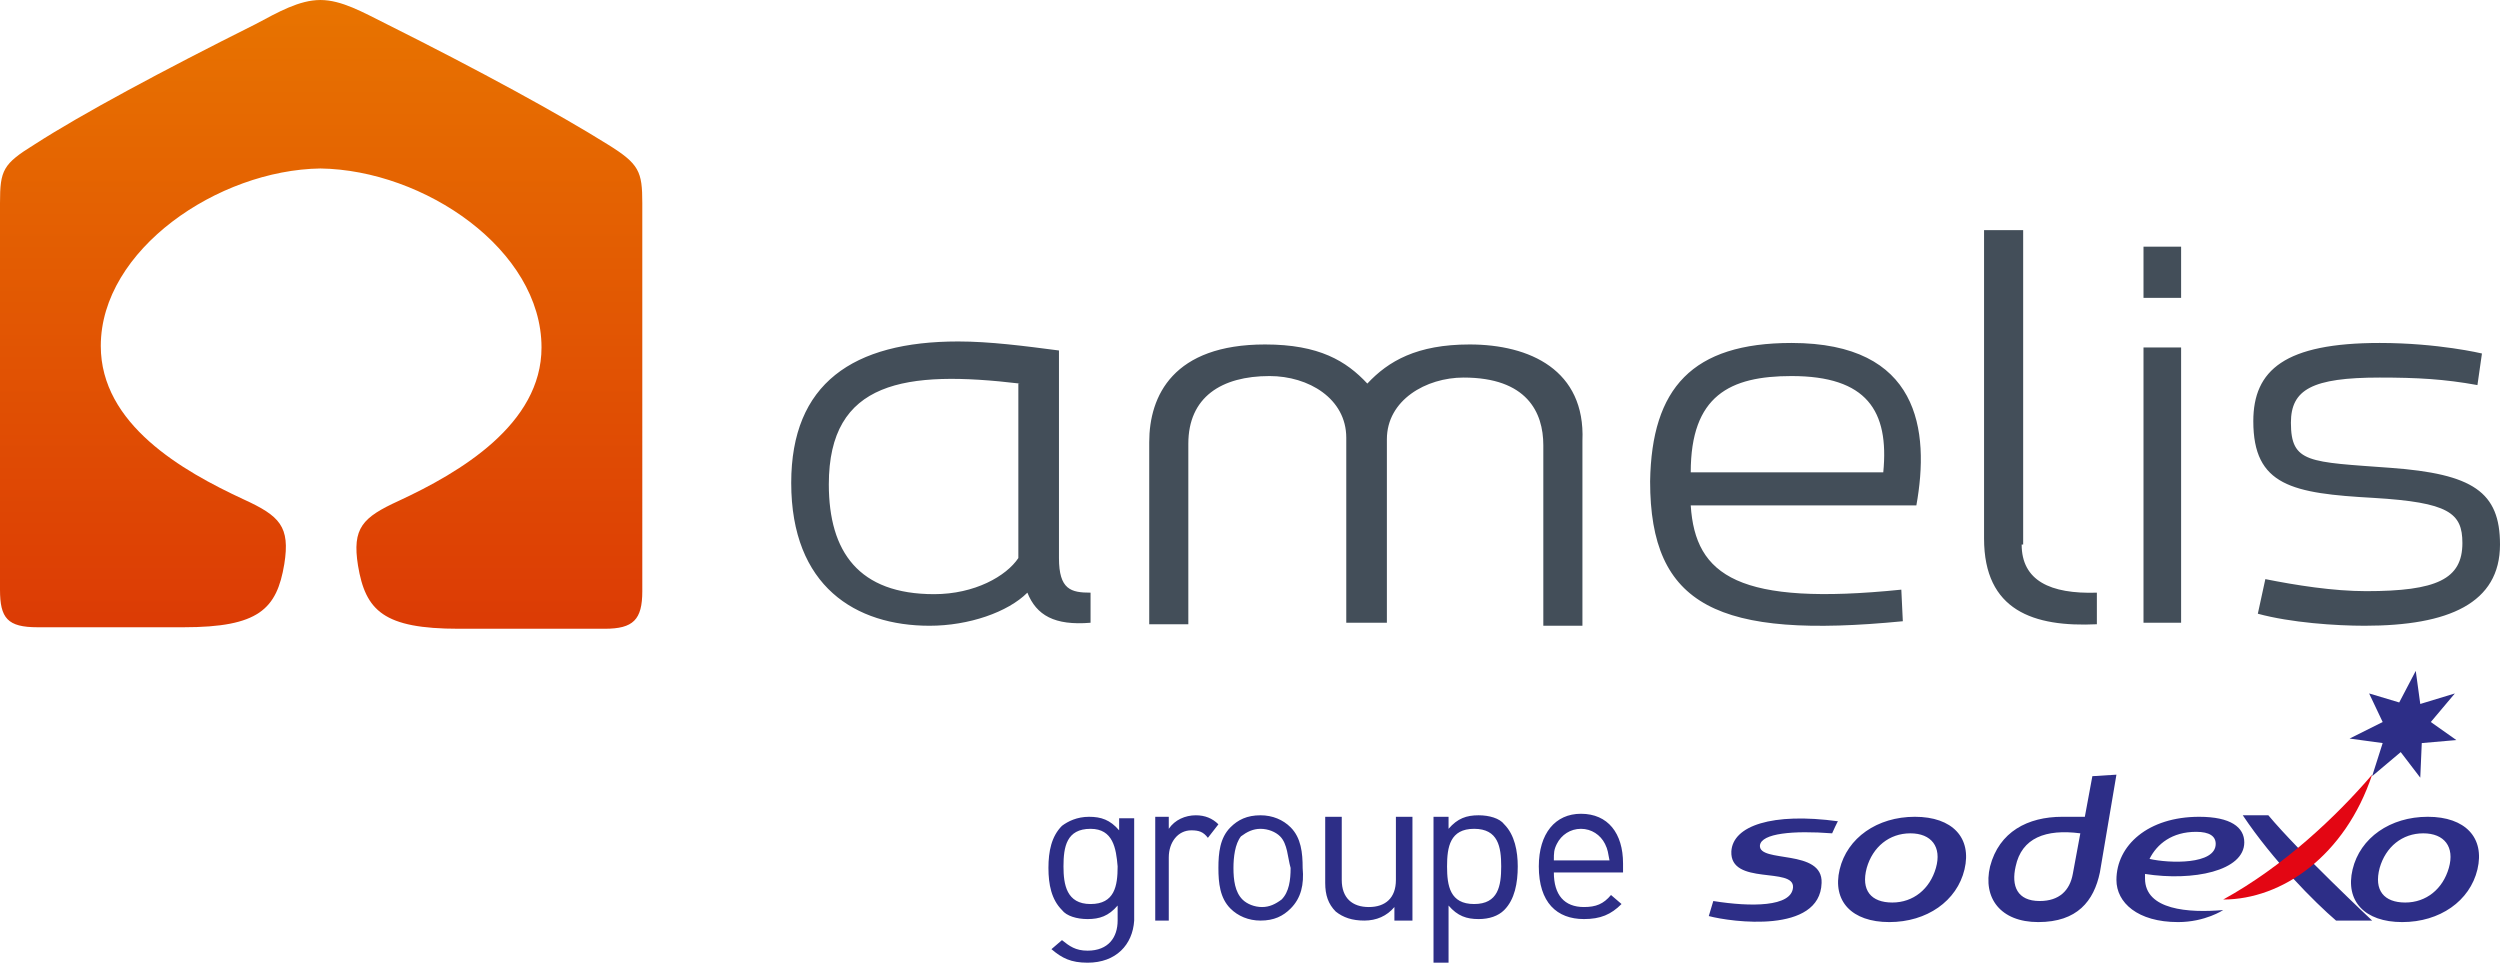<svg xmlns="http://www.w3.org/2000/svg" viewBox="0 0 166.2 64">
<style>.st0{fill:url(#SVGID_1_)}.st1{fill:#434e59}.st2{fill:#2d2e87}.st3{fill:#e30613}</style>
<linearGradient id="SVGID_1_" gradientUnits="userSpaceOnUse" x1="-210.432" y1="180.197" x2="-210.432" y2="179.197" gradientTransform="matrix(42.622 0 0 -41.74 8990.352 7521.42)">
    <stop offset="0" stop-color="#e87400"/><stop offset="1" stop-color="#dc3b05"/></linearGradient><path class="st0" d="M17 1.6c-6.2 3.1-11.6 6-14.7 8C.2 10.9 0 11.3 0 13.5v25.7c0 1.9.5 2.5 2.5 2.5h9.7c5 0 6.2-1.2 6.7-4.2.4-2.5-.3-3.2-2.7-4.3-4.1-1.9-9.5-5-9.5-10.2 0-6.4 7.8-11.7 14.6-11.8 6.9.1 14.7 5.4 14.7 11.9 0 5.1-5.4 8.3-9.5 10.2-2.4 1.1-3.1 1.8-2.7 4.3.5 3 1.7 4.2 6.7 4.2h9.7c1.9 0 2.5-.6 2.5-2.5V13.5c0-2.1-.2-2.6-2.3-3.9-3.2-2-8.5-4.9-14.7-8-1.6-.8-3-1.6-4.4-1.6-1.4 0-2.8.8-4.3 1.6z"/><path class="st1" d="M134.4 36.2c0 2.4 1.9 3.3 5 3.2v2.1c-4.2.2-7.5-.9-7.5-5.7V15.3h2.6v20.9zm-15.3-13.4c8.5 0 9.2 5.8 8.3 10.8h-15c.3 4.7 3.2 6.7 14 5.6l.1 2.1c-12.3 1.2-16.8-1-16.8-9.3.1-6.2 2.8-9.2 9.4-9.2zm6.1 8.6c.4-4.1-1.1-6.4-6.1-6.4-4.1 0-6.7 1.3-6.7 6.4h12.8zm17.3 10h2.5V23.1h-2.5v18.3zm0-21.6h2.5v-3.4h-2.5v3.4zm-44.8 3.1c-3.5 0-5.4 1.1-6.8 2.6-1.4-1.5-3.2-2.6-6.8-2.6-6.1 0-7.7 3.4-7.7 6.5v12.1H79v-12c0-3.1 2.2-4.5 5.4-4.5 2.6 0 5.1 1.5 5.1 4.1v12.3h2.7V29.2c0-2.6 2.6-4.1 5.1-4.1 4.2 0 5.3 2.3 5.3 4.5v12h2.6V29.3c.2-4.7-3.5-6.4-7.5-6.4zM70.4 37.1c0 2.1.8 2.3 2.1 2.3v2c-2.4.2-3.6-.5-4.2-2-1.3 1.3-3.9 2.2-6.5 2.2-4.9 0-9.2-2.6-9.2-9.5 0-6.6 4.1-9.4 11.1-9.4 2.1 0 4.4.3 6.7.6v13.8zm-2.6-11.6c-7.6-.9-12.7-.2-12.7 6.7 0 4.5 2 7.3 7 7.3 2.7 0 4.8-1.2 5.6-2.4V25.5zm82.3 15.3c2.2.6 5.2.8 7.1.8 5.6 0 9-1.5 9-5.4 0-3.5-1.8-4.7-7.3-5.1-5.4-.4-6.6-.3-6.6-3 0-2.2 1.4-3 5.9-3 2.5 0 4.3.1 6.5.5l.3-2.1s-2.9-.7-6.8-.7c-6.3 0-8.4 1.8-8.4 5.2 0 4.3 2.6 4.8 8 5.1 5 .3 5.9 1 5.9 3 0 2.4-1.7 3.2-6.4 3.2-2.2 0-4.7-.4-6.7-.8l-.5 2.3z"/><path class="st2" d="M138.3 55.4l-.5 2.7c-.2 1.1-.9 1.8-2.2 1.8-1.5 0-1.9-1-1.6-2.3.4-1.9 2-2.5 4.3-2.2zm2.4-3.9l-1.6.1-.5 2.7h-1.5c-2.3 0-4.2 1-4.8 3.3-.5 2.1.7 3.7 3.2 3.7 2.6 0 3.7-1.4 4.1-3.3l1.1-6.5zm-18.9 3.9c-2.6-.2-4.7 0-4.8.8-.1 1.2 4.2.2 4.1 2.5-.1 3.4-6 2.6-7.5 2.2l.3-1c2.5.4 5.2.4 5.3-.9.1-1.4-4.2-.1-4.1-2.4.1-1.7 2.7-2.6 7.1-2 0-.1-.4.8-.4.8zm6.9 2.3c-.4 1.4-1.5 2.3-2.9 2.3s-2.1-.8-1.7-2.3c.4-1.4 1.5-2.3 2.9-2.3s2.1.9 1.7 2.3m-1.4-3.4c-2.5 0-4.5 1.4-5 3.5s.8 3.5 3.3 3.5 4.5-1.4 5-3.5-.8-3.5-3.3-3.5m30.4 6.9h-2.4c-1.4-1.2-4.2-4-6.2-7h1.7c2 2.4 6.9 7 6.9 7m1.8-14.5l1.1-2.1.3 2.2 2.3-.7-1.6 1.9 1.7 1.2-2.3.2-.1 2.3-1.3-1.7-1.9 1.6.7-2.2-2.2-.3 2.2-1.1-.9-1.9 2 .6zm3.3 11c-.4 1.4-1.5 2.3-2.9 2.3s-2.1-.8-1.7-2.3c.4-1.4 1.5-2.3 2.9-2.3s2.1.9 1.7 2.3m-1.4-3.4c-2.5 0-4.5 1.4-5 3.5s.8 3.5 3.3 3.5 4.5-1.4 5-3.5-.8-3.5-3.3-3.5"/><path class="st3" d="M147.8 59.8c4-2.2 7.5-5.5 9.9-8.3-1.8 5.4-6 8.3-9.9 8.3"/><path class="st2" d="M146 55.3c.9 0 1.3.3 1.3.8 0 1.4-3.1 1.3-4.4 1 .5-1 1.5-1.8 3.1-1.8m3.2.7c0-1-.9-1.7-3-1.7-3.4 0-5.5 1.9-5.5 4.2 0 1.5 1.4 2.8 4.1 2.8 1.8 0 3-.8 3-.8-2.3.2-5.2 0-5.2-2.1v-.3c3.2.5 6.6-.2 6.6-2.1m-76.9 8c-1.1 0-1.7-.3-2.4-.9l.7-.6c.5.4.9.7 1.7.7 1.4 0 2-.9 2-2v-1c-.6.7-1.2.9-2 .9-.7 0-1.4-.2-1.7-.6-.7-.7-.9-1.7-.9-2.8 0-1.1.2-2.1.9-2.8.4-.3 1-.6 1.8-.6s1.4.2 2 .9v-.8h1v6.8c-.1 1.6-1.2 2.8-3.1 2.8m.2-8.9c-1.6 0-1.8 1.2-1.8 2.5 0 1.2.2 2.5 1.8 2.5s1.8-1.2 1.8-2.5c-.1-1.2-.3-2.5-1.8-2.5m7.8.6c-.3-.4-.6-.5-1.1-.5-.9 0-1.5.8-1.5 1.8v4.2h-.9v-6.9h.9v.8c.4-.6 1.1-.9 1.8-.9.6 0 1.1.2 1.5.6l-.7.9zm5.5 4.7c-.5.5-1.1.8-2 .8-.8 0-1.5-.3-2-.8-.7-.7-.8-1.7-.8-2.7s.1-2 .8-2.7c.5-.5 1.1-.8 2-.8.8 0 1.5.3 2 .8.7.7.8 1.7.8 2.7.1 1.1-.1 2-.8 2.7m-.7-4.8c-.3-.3-.8-.5-1.3-.5s-.9.2-1.3.5c-.4.5-.5 1.4-.5 2.1 0 .8.1 1.6.6 2.1.3.3.8.5 1.3.5s.9-.2 1.3-.5c.5-.5.6-1.3.6-2.1-.2-.7-.2-1.6-.7-2.1m7.6 5.5v-.8c-.5.6-1.2.9-2 .9s-1.4-.2-1.9-.6c-.5-.5-.7-1.1-.7-1.9v-4.4h1.1v4.2c0 1.2.7 1.8 1.8 1.8s1.8-.6 1.8-1.8v-4.2h1.1v6.9h-1.2zm7.3-.6c-.4.4-1 .6-1.7.6-.8 0-1.4-.2-2-.9V64h-1v-9.7h1v.8c.6-.7 1.2-.9 2-.9.7 0 1.4.2 1.7.6.7.7.9 1.8.9 2.8 0 1.1-.2 2.2-.9 2.9m-2-5.4c-1.6 0-1.8 1.2-1.8 2.5s.2 2.5 1.8 2.5 1.8-1.2 1.8-2.5-.2-2.5-1.8-2.5m5.3 2.9c0 1.5.7 2.3 2 2.3.8 0 1.3-.2 1.8-.8l.7.6c-.7.7-1.4 1-2.5 1-1.8 0-3-1.1-3-3.5 0-2.2 1.1-3.5 2.8-3.5 1.8 0 2.8 1.3 2.8 3.3v.6h-4.6zm3.4-1.9c-.3-.6-.9-1-1.6-1-.7 0-1.3.4-1.6 1-.2.4-.2.6-.2 1.1h3.7c-.1-.5-.1-.7-.3-1.1z"/>
</svg>